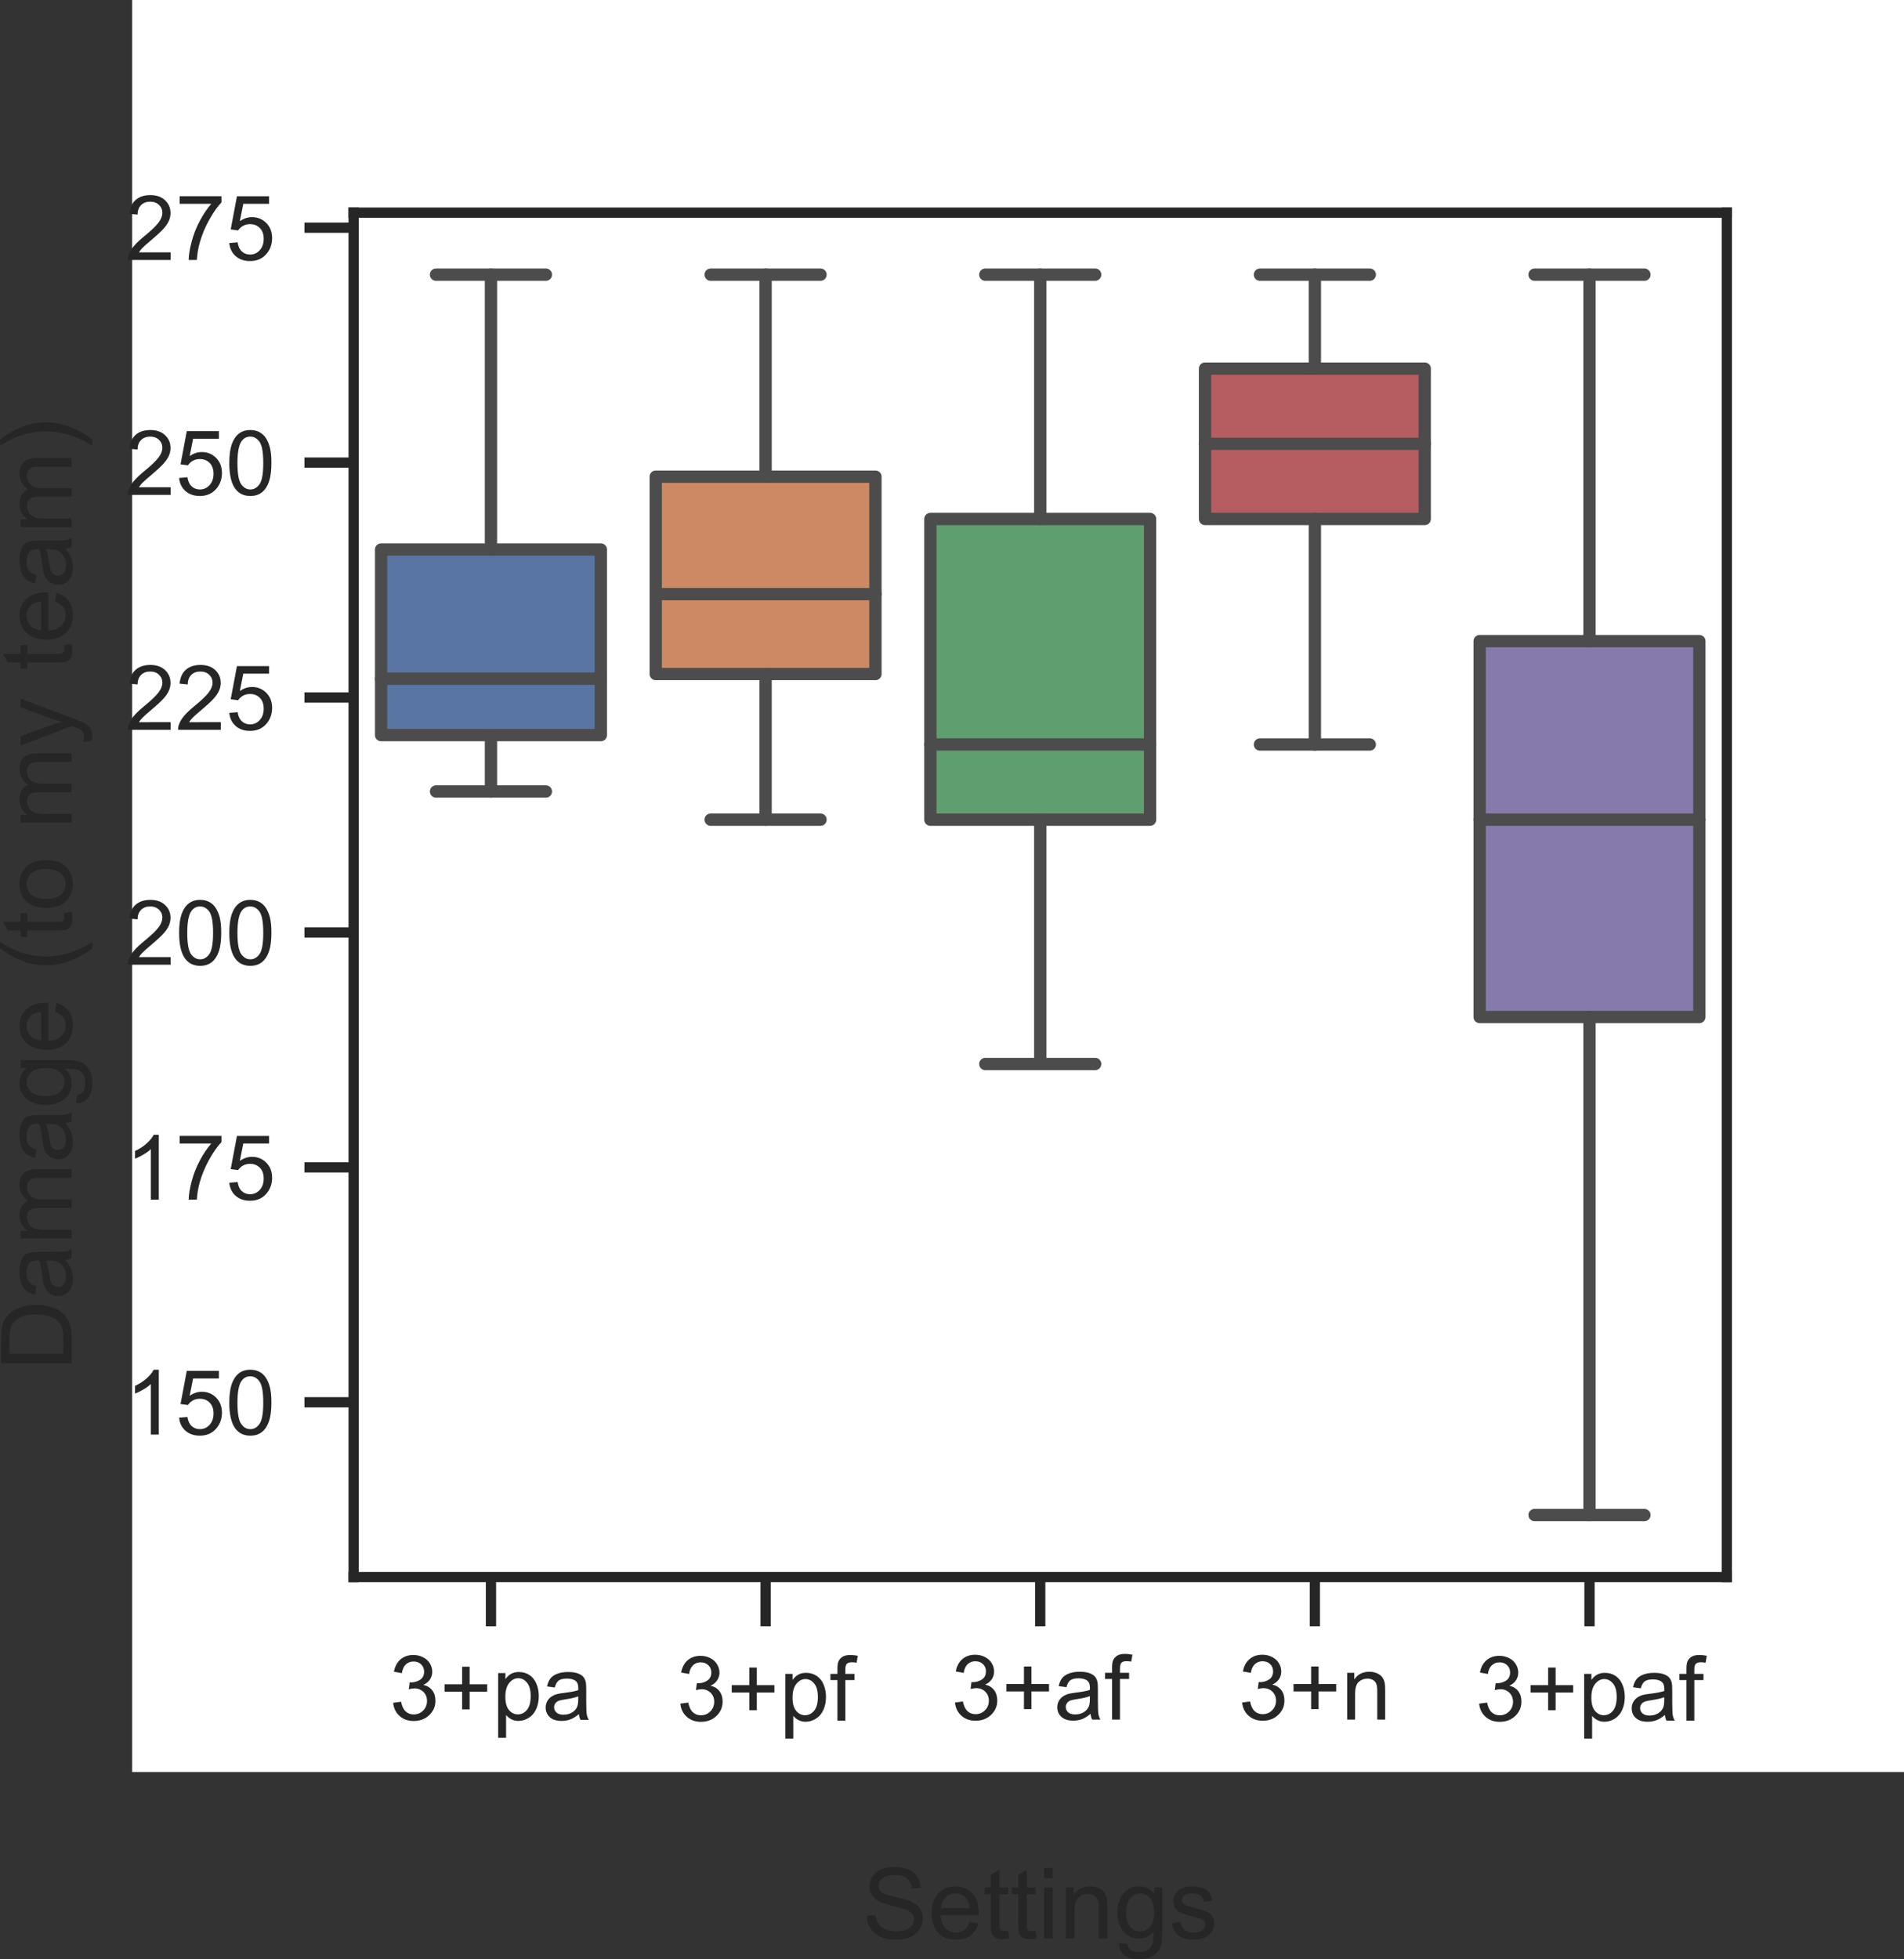 <?xml version="1.0" encoding="UTF-8" standalone="no"?>
<svg
   xmlns:dc="http://purl.org/dc/elements/1.1/"
   xmlns:cc="http://creativecommons.org/ns#"
   xmlns:rdf="http://www.w3.org/1999/02/22-rdf-syntax-ns#"
   xmlns:svg="http://www.w3.org/2000/svg"
   xmlns="http://www.w3.org/2000/svg"
   xmlns:xlink="http://www.w3.org/1999/xlink"
   xmlns:sodipodi="http://sodipodi.sourceforge.net/DTD/sodipodi-0.dtd"
   xmlns:inkscape="http://www.inkscape.org/namespaces/inkscape"
   height="238.83pt"
   version="1.1"
   viewBox="0 0 232.112 238.83"
   width="232.112pt"
   id="svg1252"
   sodipodi:docname="3damage.svg"
   inkscape:version="1.0.1 (c497b03c, 2020-09-10)">
  <rect x="0" y="0" width="232.112" height="238.83" fill="#333333" stroke="none"/>
  <sodipodi:namedview
     pagecolor="#ffffff"
     bordercolor="#666666"
     borderopacity="1"
     objecttolerance="10"
     gridtolerance="10"
     guidetolerance="10"
     inkscape:pageopacity="0"
     inkscape:pageshadow="2"
     inkscape:window-width="1440"
     inkscape:window-height="855"
     id="namedview1254"
     showgrid="false"
     inkscape:zoom="2.3229167"
     inkscape:cx="165.48313"
     inkscape:cy="109.56054"
     inkscape:window-x="0"
     inkscape:window-y="23"
     inkscape:window-maximized="0"
     inkscape:current-layer="svg1252" />
  <defs
     id="defs837">
    <style
       type="text/css"
       id="style835">*{stroke-linecap:butt;stroke-linejoin:round;}</style>
  </defs>
  <g
     id="figure_1"
     transform="translate(16.112)">
    <g
       id="patch_1">
      <path
         d="M 0,216 H 216 V 0 H 0 Z"
         style="fill:#ffffff"
         id="path839" />
    </g>
    <g
       id="axes_1">
      <g
         id="patch_2">
        <path
           d="M 27,192.24 H 194.4 V 25.92 H 27 Z"
           style="fill:#ffffff"
           id="path842" />
      </g>
      <g
         id="matplotlib.axis_1">
        <g
           id="xtick_1">
          <g
             id="line2d_1">
            <defs
               id="defs846">
              <path
                 d="M 0,0 V 6"
                 id="m7ad7e843bf"
                 style="stroke:#262626;stroke-width:1.25" />
            </defs>
            <g
               id="g850">
              <use
                 style="fill:#262626;stroke:#262626;stroke-width:1.25"
                 x="43.74"
                 xlink:href="#m7ad7e843bf"
                 y="192.24"
                 id="use848"
                 width="100%"
                 height="100%" />
            </g>
          </g>
          <g
             id="text_1">
            <!-- 3+pa -->
            <g
               style="fill:#262626"
               transform="matrix(0.11,0,0,-0.11,31.352,209.646)"
               id="g867">
              <defs
                 id="defs857">
                <path
                   d="m 4.203,18.891 8.781,1.172 Q 14.5,12.594 18.141,9.297 21.781,6 27,6 33.203,6 37.469,10.297 41.75,14.594 41.75,20.953 q 0,6.047 -3.953,9.969 -3.953,3.938 -10.062,3.938 -2.484,0 -6.203,-0.969 l 0.984,7.719 Q 23.391,41.5 23.922,41.5 q 5.625,0 10.109,2.922 4.5,2.938 4.5,9.047 0,4.828 -3.281,8 -3.266,3.188 -8.438,3.188 -5.125,0 -8.547,-3.234 -3.422,-3.219 -4.391,-9.656 l -8.797,1.562 q 1.609,8.828 7.312,13.688 5.719,4.859 14.219,4.859 5.859,0 10.781,-2.516 4.938,-2.516 7.547,-6.859 2.625,-4.344 2.625,-9.234 0,-4.625 -2.5,-8.438 -2.484,-3.812 -7.359,-6.062 6.344,-1.453 9.859,-6.078 3.516,-4.609 3.516,-11.547 0,-9.375 -6.844,-15.891 -6.828,-6.516 -17.281,-6.516 -9.422,0 -15.656,5.609 -6.219,5.625 -7.094,14.547 z"
                   id="ArialMT-51" />
                <path
                   d="m 25.047,11.578 v 19.625 H 5.562 V 39.406 H 25.047 V 58.891 H 33.344 V 39.406 H 52.828 V 31.203 H 33.344 v -19.625 z"
                   id="ArialMT-43" />
                <path
                   d="m 6.594,-19.875 v 71.734 h 8 V 45.125 Q 17.438,49.078 21,51.047 q 3.562,1.984 8.641,1.984 6.641,0 11.719,-3.422 5.078,-3.422 7.656,-9.656 2.594,-6.219 2.594,-13.641 0,-7.953 -2.859,-14.328 Q 45.906,5.609 40.453,2.219 35.016,-1.172 29,-1.172 q -4.391,0 -7.891,1.859 Q 17.625,2.547 15.375,5.375 v -25.25 z m 7.953,45.516 q 0,-10.016 4.047,-14.797 4.062,-4.781 9.828,-4.781 5.859,0 10.031,4.953 Q 42.625,15.969 42.625,26.375 q 0,9.906 -4.078,14.828 -4.078,4.938 -9.734,4.938 -5.625,0 -9.953,-5.25 -4.312,-5.25 -4.312,-15.25 z"
                   id="ArialMT-112" />
                <path
                   d="M 40.438,6.391 Q 35.547,2.25 31.031,0.531 q -4.516,-1.703 -9.688,-1.703 -8.547,0 -13.141,4.172 -4.594,4.172 -4.594,10.672 0,3.812 1.734,6.953 1.734,3.156 4.547,5.062 2.812,1.906 6.328,2.875 2.578,0.688 7.812,1.328 10.641,1.266 15.672,3.016 0.047,1.812 0.047,2.297 0,5.375 -2.5,7.578 -3.359,2.969 -10,2.969 -6.203,0 -9.156,-2.172 -2.953,-2.172 -4.375,-7.688 L 5.125,37.062 q 1.172,5.516 3.859,8.906 2.688,3.391 7.766,5.219 5.078,1.844 11.766,1.844 6.641,0 10.781,-1.562 4.156,-1.562 6.109,-3.938 1.953,-2.359 2.734,-5.984 0.438,-2.234 0.438,-8.094 v -11.719 q 0,-12.266 0.562,-15.516 Q 49.703,2.984 51.375,0 h -9.188 q -1.359,2.734 -1.75,6.391 z M 39.703,26.031 Q 34.906,24.078 25.344,22.703 19.922,21.922 17.672,20.938 15.438,19.969 14.203,18.094 q -1.219,-1.875 -1.219,-4.172 0,-3.516 2.656,-5.859 2.672,-2.344 7.797,-2.344 5.078,0 9.031,2.219 3.953,2.219 5.812,6.078 1.422,2.984 1.422,8.781 z"
                   id="ArialMT-97" />
              </defs>
              <use
                 xlink:href="#ArialMT-51"
                 id="use859"
                 x="0"
                 y="0"
                 width="100%"
                 height="100%" />
              <use
                 x="55.615"
                 xlink:href="#ArialMT-43"
                 id="use861"
                 y="0"
                 width="100%"
                 height="100%" />
              <use
                 x="114.014"
                 xlink:href="#ArialMT-112"
                 id="use863"
                 y="0"
                 width="100%"
                 height="100%" />
              <use
                 x="169.629"
                 xlink:href="#ArialMT-97"
                 id="use865"
                 y="0"
                 width="100%"
                 height="100%" />
            </g>
            <!--  -->
            <g
               style="fill:#262626"
               transform="matrix(0.11,0,0,-0.11,43.74,221.281)"
               id="g869" />
          </g>
        </g>
        <g
           id="xtick_2">
          <g
             id="line2d_2">
            <g
               id="g875">
              <use
                 style="fill:#262626;stroke:#262626;stroke-width:1.25"
                 x="77.22"
                 xlink:href="#m7ad7e843bf"
                 y="192.24"
                 id="use873"
                 width="100%"
                 height="100%" />
            </g>
          </g>
          <g
             id="text_2">
            <!-- 3+pf -->
            <g
               style="fill:#262626"
               transform="matrix(0.11,0,0,-0.11,66.363,209.748)"
               id="g889">
              <defs
                 id="defs879">
                <path
                   d="M 8.688,0 V 45.016 H 0.922 v 6.844 H 8.688 V 57.375 q 0,5.219 0.938,7.766 1.266,3.422 4.453,5.531 3.203,2.125 8.969,2.125 3.719,0 8.203,-0.875 l -1.312,-7.656 Q 27.203,64.75 24.75,64.75 q -4,0 -5.656,-1.719 -1.656,-1.703 -1.656,-6.391 v -4.781 h 10.109 v -6.844 H 17.438 V 0 Z"
                   id="ArialMT-102" />
              </defs>
              <use
                 xlink:href="#ArialMT-51"
                 id="use881"
                 x="0"
                 y="0"
                 width="100%"
                 height="100%" />
              <use
                 x="55.615"
                 xlink:href="#ArialMT-43"
                 id="use883"
                 y="0"
                 width="100%"
                 height="100%" />
              <use
                 x="114.014"
                 xlink:href="#ArialMT-112"
                 id="use885"
                 y="0"
                 width="100%"
                 height="100%" />
              <use
                 x="169.629"
                 xlink:href="#ArialMT-102"
                 id="use887"
                 y="0"
                 width="100%"
                 height="100%" />
            </g>
            <!--  -->
            <g
               style="fill:#262626"
               transform="matrix(0.11,0,0,-0.11,77.22,221.382)"
               id="g891" />
          </g>
        </g>
        <g
           id="xtick_3">
          <g
             id="line2d_3">
            <g
               id="g897">
              <use
                 style="fill:#262626;stroke:#262626;stroke-width:1.25"
                 x="110.7"
                 xlink:href="#m7ad7e843bf"
                 y="192.24"
                 id="use895"
                 width="100%"
                 height="100%" />
            </g>
          </g>
          <g
             id="text_3">
            <!-- 3+af -->
            <g
               style="fill:#262626"
               transform="matrix(0.11,0,0,-0.11,99.843,209.614)"
               id="g908">
              <use
                 xlink:href="#ArialMT-51"
                 id="use900"
                 x="0"
                 y="0"
                 width="100%"
                 height="100%" />
              <use
                 x="55.615"
                 xlink:href="#ArialMT-43"
                 id="use902"
                 y="0"
                 width="100%"
                 height="100%" />
              <use
                 x="114.014"
                 xlink:href="#ArialMT-97"
                 id="use904"
                 y="0"
                 width="100%"
                 height="100%" />
              <use
                 x="169.629"
                 xlink:href="#ArialMT-102"
                 id="use906"
                 y="0"
                 width="100%"
                 height="100%" />
            </g>
            <!--  -->
            <g
               style="fill:#262626"
               transform="matrix(0.11,0,0,-0.11,110.7,221.248)"
               id="g910" />
          </g>
        </g>
        <g
           id="xtick_4">
          <g
             id="line2d_4">
            <g
               id="g916">
              <use
                 style="fill:#262626;stroke:#262626;stroke-width:1.25"
                 x="144.18"
                 xlink:href="#m7ad7e843bf"
                 y="192.24"
                 id="use914"
                 width="100%"
                 height="100%" />
            </g>
          </g>
          <g
             id="text_4">
            <!-- 3+n -->
            <g
               style="fill:#262626"
               transform="matrix(0.11,0,0,-0.11,134.851,209.614)"
               id="g928">
              <defs
                 id="defs920">
                <path
                   d="M 6.594,0 V 51.859 H 14.5 v -7.375 q 5.719,8.547 16.5,8.547 4.688,0 8.625,-1.688 3.938,-1.688 5.891,-4.422 Q 47.469,44.188 48.25,40.438 48.734,37.984 48.734,31.891 V 0 H 39.938 v 31.547 q 0,5.375 -1.031,8.031 -1.016,2.656 -3.625,4.234 -2.609,1.594 -6.125,1.594 -5.625,0 -9.703,-3.562 Q 15.375,38.281 15.375,28.328 V 0 Z"
                   id="ArialMT-110" />
              </defs>
              <use
                 xlink:href="#ArialMT-51"
                 id="use922"
                 x="0"
                 y="0"
                 width="100%"
                 height="100%" />
              <use
                 x="55.615"
                 xlink:href="#ArialMT-43"
                 id="use924"
                 y="0"
                 width="100%"
                 height="100%" />
              <use
                 x="114.014"
                 xlink:href="#ArialMT-110"
                 id="use926"
                 y="0"
                 width="100%"
                 height="100%" />
            </g>
            <!--  -->
            <g
               style="fill:#262626"
               transform="matrix(0.11,0,0,-0.11,144.18,221.248)"
               id="g930" />
          </g>
        </g>
        <g
           id="xtick_5">
          <g
             id="line2d_5">
            <g
               id="g936">
              <use
                 style="fill:#262626;stroke:#262626;stroke-width:1.25"
                 x="177.66"
                 xlink:href="#m7ad7e843bf"
                 y="192.24"
                 id="use934"
                 width="100%"
                 height="100%" />
            </g>
          </g>
          <g
             id="text_5">
            <!-- 3+paf -->
            <g
               style="fill:#262626"
               transform="matrix(0.11,0,0,-0.11,163.744,209.748)"
               id="g949">
              <use
                 xlink:href="#ArialMT-51"
                 id="use939"
                 x="0"
                 y="0"
                 width="100%"
                 height="100%" />
              <use
                 x="55.615"
                 xlink:href="#ArialMT-43"
                 id="use941"
                 y="0"
                 width="100%"
                 height="100%" />
              <use
                 x="114.014"
                 xlink:href="#ArialMT-112"
                 id="use943"
                 y="0"
                 width="100%"
                 height="100%" />
              <use
                 x="169.629"
                 xlink:href="#ArialMT-97"
                 id="use945"
                 y="0"
                 width="100%"
                 height="100%" />
              <use
                 x="225.244"
                 xlink:href="#ArialMT-102"
                 id="use947"
                 y="0"
                 width="100%"
                 height="100%" />
            </g>
            <!--  -->
            <g
               style="fill:#262626"
               transform="matrix(0.11,0,0,-0.11,177.66,221.382)"
               id="g951" />
          </g>
        </g>
        <g
           id="text_6">
          <!-- Settings -->
          <g
             style="fill:#262626"
             transform="matrix(0.12,0,0,-0.12,89.021,236.304)"
             id="g979">
            <defs
               id="defs961">
              <path
                 d="m 4.5,23 8.922,0.781 q 0.641,-5.375 2.953,-8.812 2.328,-3.438 7.203,-5.562 4.891,-2.125 11,-2.125 5.406,0 9.562,1.609 4.156,1.609 6.172,4.406 2.031,2.812 2.031,6.141 0,3.359 -1.953,5.875 -1.953,2.516 -6.438,4.234 -2.891,1.125 -12.75,3.484 -9.859,2.375 -13.812,4.469 -5.141,2.688 -7.656,6.656 -2.5,3.984 -2.5,8.922 0,5.422 3.062,10.125 3.078,4.719 8.984,7.156 5.922,2.438 13.141,2.438 7.953,0 14.031,-2.562 6.094,-2.562 9.359,-7.547 3.266,-4.969 3.516,-11.266 L 50.25,50.734 q -0.734,6.781 -4.969,10.25 -4.219,3.469 -12.469,3.469 -8.594,0 -12.531,-3.156 -3.922,-3.141 -3.922,-7.578 0,-3.859 2.781,-6.359 2.734,-2.484 14.281,-5.094 11.547,-2.609 15.844,-4.562 6.25,-2.891 9.219,-7.312 2.984,-4.406 2.984,-10.172 0,-5.719 -3.266,-10.781 -3.266,-5.047 -9.406,-7.859 -6.125,-2.797 -13.781,-2.797 -9.719,0 -16.297,2.828 Q 12.156,4.438 8.422,10.125 4.688,15.828 4.5,23 Z"
                 id="ArialMT-83" />
              <path
                 d="m 42.094,16.703 9.078,-1.125 Q 49.031,7.625 43.219,3.219 37.406,-1.172 28.375,-1.172 q -11.375,0 -18.047,7 -6.672,7.016 -6.672,19.656 0,13.094 6.734,20.312 6.75,7.234 17.484,7.234 10.406,0 17,-7.078 6.594,-7.078 6.594,-19.922 0,-0.781 -0.047,-2.344 H 12.75 q 0.484,-8.547 4.828,-13.094 4.344,-4.531 10.844,-4.531 4.828,0 8.25,2.531 3.422,2.547 5.422,8.109 z M 13.234,30.906 H 42.188 q -0.578,6.547 -3.312,9.812 -4.203,5.078 -10.891,5.078 -6.062,0 -10.188,-4.047 -4.125,-4.047 -4.562,-10.844 z"
                 id="ArialMT-101" />
              <path
                 d="M 25.781,7.859 27.047,0.094 Q 23.344,-0.688 20.406,-0.688 15.625,-0.688 12.984,0.828 10.359,2.344 9.281,4.812 8.203,7.281 8.203,15.188 v 29.828 h -6.438 v 6.844 h 6.438 v 12.844 L 16.938,69.969 V 51.859 h 8.844 v -6.844 H 16.938 v -30.312 q 0,-3.766 0.469,-4.844 0.469,-1.062 1.516,-1.703 1.047,-0.641 3,-0.641 1.469,0 3.859,0.344 z"
                 id="ArialMT-116" />
              <path
                 d="M 6.641,61.469 V 71.578 H 15.438 V 61.469 Z M 6.641,0 V 51.859 H 15.438 V 0 Z"
                 id="ArialMT-105" />
              <path
                 d="M 4.984,-4.297 13.531,-5.562 q 0.531,-3.953 2.969,-5.766 3.281,-2.438 8.938,-2.438 6.109,0 9.422,2.438 3.328,2.438 4.5,6.828 0.688,2.688 0.625,11.281 Q 34.234,0 25.641,0 14.938,0 9.078,7.719 q -5.859,7.719 -5.859,18.5 0,7.422 2.688,13.688 2.688,6.281 7.781,9.703 5.109,3.422 12,3.422 9.172,0 15.141,-7.422 v 6.25 h 8.094 V 7.031 q 0,-12.109 -2.469,-17.156 -2.453,-5.062 -7.812,-7.984 -5.344,-2.938 -13.156,-2.938 -9.266,0 -14.984,4.172 -5.719,4.172 -5.516,12.578 z M 12.25,26.859 q 0,-10.203 4.047,-14.891 4.062,-4.688 10.172,-4.688 6.047,0 10.141,4.656 4.109,4.672 4.109,14.625 0,9.516 -4.219,14.344 Q 32.281,45.75 26.312,45.75 q -5.859,0 -9.969,-4.766 -4.094,-4.75 -4.094,-14.125 z"
                 id="ArialMT-103" />
              <path
                 d="m 3.078,15.484 8.688,1.359 Q 12.5,11.625 15.844,8.844 19.188,6.062 25.203,6.062 q 6.047,0 8.969,2.453 2.938,2.469 2.938,5.797 0,2.969 -2.594,4.688 Q 32.719,20.172 25.531,21.969 15.875,24.422 12.141,26.203 8.406,27.984 6.469,31.125 q -1.922,3.156 -1.922,6.969 0,3.453 1.578,6.406 1.594,2.969 4.328,4.922 2.047,1.5 5.578,2.547 3.547,1.062 7.609,1.062 6.094,0 10.703,-1.766 4.625,-1.75 6.812,-4.766 2.203,-3 3.031,-8.016 L 35.594,37.312 q -0.578,4 -3.391,6.234 -2.812,2.25 -7.938,2.25 -6.047,0 -8.641,-2 -2.594,-2 -2.594,-4.688 0,-1.703 1.078,-3.078 1.078,-1.406 3.375,-2.344 1.312,-0.484 7.766,-2.234 9.328,-2.5 13,-4.094 3.688,-1.578 5.781,-4.609 2.109,-3.016 2.109,-7.516 0,-4.391 -2.562,-8.281 -2.562,-3.875 -7.406,-6 -4.828,-2.125 -10.922,-2.125 -10.109,0 -15.406,4.203 -5.297,4.203 -6.766,12.453 z"
                 id="ArialMT-115" />
            </defs>
            <use
               xlink:href="#ArialMT-83"
               id="use963"
               x="0"
               y="0"
               width="100%"
               height="100%" />
            <use
               x="66.699"
               xlink:href="#ArialMT-101"
               id="use965"
               y="0"
               width="100%"
               height="100%" />
            <use
               x="122.314"
               xlink:href="#ArialMT-116"
               id="use967"
               y="0"
               width="100%"
               height="100%" />
            <use
               x="150.098"
               xlink:href="#ArialMT-116"
               id="use969"
               y="0"
               width="100%"
               height="100%" />
            <use
               x="177.881"
               xlink:href="#ArialMT-105"
               id="use971"
               y="0"
               width="100%"
               height="100%" />
            <use
               x="200.098"
               xlink:href="#ArialMT-110"
               id="use973"
               y="0"
               width="100%"
               height="100%" />
            <use
               x="255.713"
               xlink:href="#ArialMT-103"
               id="use975"
               y="0"
               width="100%"
               height="100%" />
            <use
               x="311.328"
               xlink:href="#ArialMT-115"
               id="use977"
               y="0"
               width="100%"
               height="100%" />
          </g>
        </g>
      </g>
      <g
         id="matplotlib.axis_2">
        <g
           id="ytick_1">
          <g
             id="line2d_6">
            <defs
               id="defs984">
              <path
                 d="M 0,0 H -6"
                 id="m86f4d929e4"
                 style="stroke:#262626;stroke-width:1.25" />
            </defs>
            <g
               id="g988">
              <use
                 style="fill:#262626;stroke:#262626;stroke-width:1.25"
                 x="27"
                 xlink:href="#m86f4d929e4"
                 y="170.935"
                 id="use986"
                 width="100%"
                 height="100%" />
            </g>
          </g>
          <g
             id="text_7">
            <!-- 150 -->
            <g
               style="fill:#262626"
               transform="matrix(0.11,0,0,-0.11,-0.851,174.871)"
               id="g1002">
              <defs
                 id="defs994">
                <path
                   d="m 37.25,0 h -8.781 v 56 q -3.172,-3.016 -8.328,-6.047 -5.156,-3.031 -9.25,-4.547 v 8.5 q 7.375,3.469 12.891,8.391 5.516,4.938 7.812,9.578 H 37.25 Z"
                   id="ArialMT-49" />
                <path
                   d="M 4.156,18.75 13.375,19.531 Q 14.406,12.797 18.141,9.391 21.875,6 27.156,6 33.5,6 37.891,10.781 42.281,15.578 42.281,23.484 42.281,31 38.062,35.344 33.844,39.703 27,39.703 q -4.25,0 -7.672,-1.938 -3.406,-1.922 -5.359,-5 l -8.25,1.078 6.922,36.766 H 48.25 v -8.406 H 19.672 L 15.828,42.969 q 6.438,4.5 13.516,4.5 9.375,0 15.812,-6.5 6.453,-6.5 6.453,-16.703 0,-9.719 -5.656,-16.797 -6.891,-8.688 -18.797,-8.688 -9.766,0 -15.953,5.469 Q 5.031,9.719 4.156,18.75 Z"
                   id="ArialMT-53" />
                <path
                   d="m 4.156,35.297 q 0,12.703 2.609,20.438 2.609,7.75 7.75,11.938 5.156,4.203 12.969,4.203 5.766,0 10.109,-2.328 4.344,-2.312 7.172,-6.688 Q 47.609,58.5 49.219,52.219 q 1.609,-6.266 1.609,-16.922 0,-12.594 -2.594,-20.328 Q 45.656,7.234 40.5,3 35.359,-1.219 27.484,-1.219 q -10.344,0 -16.25,7.422 -7.078,8.938 -7.078,29.094 z m 9.031,0 q 0,-17.625 4.125,-23.469 Q 21.438,6 27.484,6 q 6.062,0 10.188,5.859 4.125,5.859 4.125,23.438 0,17.688 -4.125,23.484 -4.125,5.812 -10.281,5.812 -6.047,0 -9.672,-5.125 Q 13.188,52.938 13.188,35.297 Z"
                   id="ArialMT-48" />
              </defs>
              <use
                 xlink:href="#ArialMT-49"
                 id="use996"
                 x="0"
                 y="0"
                 width="100%"
                 height="100%" />
              <use
                 x="55.615"
                 xlink:href="#ArialMT-53"
                 id="use998"
                 y="0"
                 width="100%"
                 height="100%" />
              <use
                 x="111.23"
                 xlink:href="#ArialMT-48"
                 id="use1000"
                 y="0"
                 width="100%"
                 height="100%" />
            </g>
          </g>
        </g>
        <g
           id="ytick_2">
          <g
             id="line2d_7">
            <g
               id="g1008">
              <use
                 style="fill:#262626;stroke:#262626;stroke-width:1.25"
                 x="27"
                 xlink:href="#m86f4d929e4"
                 y="142.298"
                 id="use1006"
                 width="100%"
                 height="100%" />
            </g>
          </g>
          <g
             id="text_8">
            <!-- 175 -->
            <g
               style="fill:#262626"
               transform="matrix(0.11,0,0,-0.11,-0.851,146.235)"
               id="g1020">
              <defs
                 id="defs1012">
                <path
                   d="m 4.734,62.203 v 8.453 h 46.344 V 63.812 Q 44.234,56.547 37.516,44.484 30.812,32.422 27.156,19.672 24.516,10.688 23.781,0 H 14.75 q 0.141,8.453 3.312,20.406 3.172,11.969 9.109,23.078 5.938,11.109 12.625,18.719 z"
                   id="ArialMT-55" />
              </defs>
              <use
                 xlink:href="#ArialMT-49"
                 id="use1014"
                 x="0"
                 y="0"
                 width="100%"
                 height="100%" />
              <use
                 x="55.615"
                 xlink:href="#ArialMT-55"
                 id="use1016"
                 y="0"
                 width="100%"
                 height="100%" />
              <use
                 x="111.23"
                 xlink:href="#ArialMT-53"
                 id="use1018"
                 y="0"
                 width="100%"
                 height="100%" />
            </g>
          </g>
        </g>
        <g
           id="ytick_3">
          <g
             id="line2d_8">
            <g
               id="g1026">
              <use
                 style="fill:#262626;stroke:#262626;stroke-width:1.25"
                 x="27"
                 xlink:href="#m86f4d929e4"
                 y="113.662"
                 id="use1024"
                 width="100%"
                 height="100%" />
            </g>
          </g>
          <g
             id="text_9">
            <!-- 200 -->
            <g
               style="fill:#262626"
               transform="matrix(0.11,0,0,-0.11,-0.851,117.599)"
               id="g1038">
              <defs
                 id="defs1030">
                <path
                   d="M 50.344,8.453 V 0 H 3.031 Q 2.938,3.172 4.047,6.109 5.859,10.938 9.828,15.625 13.812,20.312 21.344,26.469 q 11.672,9.562 15.766,15.156 4.109,5.594 4.109,10.578 0,5.219 -3.75,8.797 -3.734,3.594 -9.734,3.594 -6.344,0 -10.156,-3.812 Q 13.766,56.984 13.719,50.25 L 4.688,51.172 q 0.922,10.109 6.969,15.406 6.062,5.297 16.281,5.297 10.297,0 16.297,-5.719 Q 50.25,60.453 50.25,52 50.25,47.703 48.484,43.547 46.734,39.406 42.656,34.812 38.578,30.219 29.109,22.219 21.188,15.578 18.938,13.203 q -2.234,-2.359 -3.703,-4.75 z"
                   id="ArialMT-50" />
              </defs>
              <use
                 xlink:href="#ArialMT-50"
                 id="use1032"
                 x="0"
                 y="0"
                 width="100%"
                 height="100%" />
              <use
                 x="55.615"
                 xlink:href="#ArialMT-48"
                 id="use1034"
                 y="0"
                 width="100%"
                 height="100%" />
              <use
                 x="111.23"
                 xlink:href="#ArialMT-48"
                 id="use1036"
                 y="0"
                 width="100%"
                 height="100%" />
            </g>
          </g>
        </g>
        <g
           id="ytick_4">
          <g
             id="line2d_9">
            <g
               id="g1044">
              <use
                 style="fill:#262626;stroke:#262626;stroke-width:1.25"
                 x="27"
                 xlink:href="#m86f4d929e4"
                 y="85.025"
                 id="use1042"
                 width="100%"
                 height="100%" />
            </g>
          </g>
          <g
             id="text_10">
            <!-- 225 -->
            <g
               style="fill:#262626"
               transform="matrix(0.11,0,0,-0.11,-0.851,88.962)"
               id="g1053">
              <use
                 xlink:href="#ArialMT-50"
                 id="use1047"
                 x="0"
                 y="0"
                 width="100%"
                 height="100%" />
              <use
                 x="55.615"
                 xlink:href="#ArialMT-50"
                 id="use1049"
                 y="0"
                 width="100%"
                 height="100%" />
              <use
                 x="111.23"
                 xlink:href="#ArialMT-53"
                 id="use1051"
                 y="0"
                 width="100%"
                 height="100%" />
            </g>
          </g>
        </g>
        <g
           id="ytick_5">
          <g
             id="line2d_10">
            <g
               id="g1059">
              <use
                 style="fill:#262626;stroke:#262626;stroke-width:1.25"
                 x="27"
                 xlink:href="#m86f4d929e4"
                 y="56.389"
                 id="use1057"
                 width="100%"
                 height="100%" />
            </g>
          </g>
          <g
             id="text_11">
            <!-- 250 -->
            <g
               style="fill:#262626"
               transform="matrix(0.11,0,0,-0.11,-0.851,60.326)"
               id="g1068">
              <use
                 xlink:href="#ArialMT-50"
                 id="use1062"
                 x="0"
                 y="0"
                 width="100%"
                 height="100%" />
              <use
                 x="55.615"
                 xlink:href="#ArialMT-53"
                 id="use1064"
                 y="0"
                 width="100%"
                 height="100%" />
              <use
                 x="111.23"
                 xlink:href="#ArialMT-48"
                 id="use1066"
                 y="0"
                 width="100%"
                 height="100%" />
            </g>
          </g>
        </g>
        <g
           id="ytick_6">
          <g
             id="line2d_11">
            <g
               id="g1074">
              <use
                 style="fill:#262626;stroke:#262626;stroke-width:1.25"
                 x="27"
                 xlink:href="#m86f4d929e4"
                 y="27.753"
                 id="use1072"
                 width="100%"
                 height="100%" />
            </g>
          </g>
          <g
             id="text_12">
            <!-- 275 -->
            <g
               style="fill:#262626"
               transform="matrix(0.11,0,0,-0.11,-0.851,31.69)"
               id="g1083">
              <use
                 xlink:href="#ArialMT-50"
                 id="use1077"
                 x="0"
                 y="0"
                 width="100%"
                 height="100%" />
              <use
                 x="55.615"
                 xlink:href="#ArialMT-55"
                 id="use1079"
                 y="0"
                 width="100%"
                 height="100%" />
              <use
                 x="111.23"
                 xlink:href="#ArialMT-53"
                 id="use1081"
                 y="0"
                 width="100%"
                 height="100%" />
            </g>
          </g>
        </g>
        <g
           id="text_13">
          <!-- Damage (to my team) -->
          <g
             style="fill:#262626"
             transform="matrix(0,-0.12,-0.12,0,-7.377,167.093)"
             id="g1134">
            <defs
               id="defs1094">
              <path
                 d="M 7.719,0 V 71.578 H 32.375 q 8.344,0 12.75,-1.016 6.141,-1.422 10.484,-5.125 5.672,-4.797 8.469,-12.25 2.812,-7.438 2.812,-17 0,-8.156 -1.906,-14.453 -1.891,-6.297 -4.875,-10.438 -2.984,-4.125 -6.531,-6.5 Q 50.047,2.438 45.047,1.219 40.047,0 33.547,0 Z m 9.469,8.453 h 15.281 q 7.078,0 11.109,1.312 4.031,1.312 6.422,3.719 3.375,3.359 5.25,9.047 1.875,5.688 1.875,13.797 0,11.234 -3.688,17.266 -3.688,6.031 -8.953,8.078 -3.812,1.469 -12.25,1.469 H 17.188 Z"
                 id="ArialMT-68" />
              <path
                 d="m 6.594,0 v 51.859 h 7.859 v -7.281 q 2.438,3.812 6.484,6.125 4.062,2.328 9.234,2.328 5.766,0 9.453,-2.391 3.688,-2.391 5.203,-6.688 6.156,9.078 16.016,9.078 7.719,0 11.859,-4.281 4.156,-4.266 4.156,-13.156 V 0 h -8.75 v 32.672 q 0,5.266 -0.859,7.578 -0.844,2.328 -3.094,3.734 -2.234,1.422 -5.266,1.422 -5.469,0 -9.094,-3.641 Q 46.188,38.141 46.188,30.125 V 0 h -8.781 v 33.688 q 0,5.859 -2.156,8.781 -2.141,2.938 -7.031,2.938 -3.703,0 -6.859,-1.953 Q 18.219,41.5 16.797,37.734 15.375,33.984 15.375,26.906 V 0 Z"
                 id="ArialMT-109" />
              <path
                 id="ArialMT-32"
                 d="" />
              <path
                 d="m 23.391,-21.047 q -7.281,9.188 -12.312,21.484 Q 6.062,12.75 6.062,25.922 q 0,11.625 3.75,22.266 4.391,12.359 13.578,24.609 H 29.688 q -5.906,-10.156 -7.812,-14.5 -2.984,-6.734 -4.688,-14.062 -2.094,-9.125 -2.094,-18.359 0,-23.484 14.594,-46.922 z"
                 id="ArialMT-40" />
              <path
                 d="m 3.328,25.922 q 0,14.406 8,21.344 6.688,5.766 16.312,5.766 10.688,0 17.469,-7.016 6.797,-7 6.797,-19.359 0,-10 -3,-15.75 -3,-5.734 -8.75,-8.906 Q 34.422,-1.172 27.641,-1.172 16.75,-1.172 10.031,5.812 3.328,12.797 3.328,25.922 Z m 9.031,0 q 0,-9.953 4.344,-14.906 4.344,-4.953 10.938,-4.953 6.547,0 10.891,4.969 4.344,4.984 4.344,15.188 0,9.625 -4.375,14.578 Q 34.125,45.75 27.641,45.75 q -6.594,0 -10.938,-4.938 -4.344,-4.922 -4.344,-14.891 z"
                 id="ArialMT-111" />
              <path
                 d="m 6.203,-19.969 -0.984,8.25 Q 8.109,-12.5 10.25,-12.5 q 2.938,0 4.688,0.984 1.766,0.969 2.891,2.719 0.828,1.328 2.688,6.547 0.234,0.734 0.781,2.156 l -19.688,51.953 h 9.469 L 21.875,21.828 Q 23.969,16.109 25.641,9.812 27.156,15.875 29.25,21.625 L 40.328,51.859 H 49.125 L 29.391,-0.875 Q 26.219,-9.422 24.469,-12.641 22.125,-17 19.094,-19.016 q -3.031,-2.031 -7.234,-2.031 -2.531,0 -5.656,1.078 z"
                 id="ArialMT-121" />
              <path
                 d="M 12.359,-21.047 H 6.062 q 14.594,23.438 14.594,46.922 0,9.188 -2.094,18.219 -1.672,7.328 -4.641,14.062 -1.906,4.391 -7.859,14.641 h 6.297 Q 21.531,60.547 25.922,48.188 29.688,37.547 29.688,25.922 29.688,12.75 24.625,0.438 19.578,-11.859 12.359,-21.047 Z"
                 id="ArialMT-41" />
            </defs>
            <use
               xlink:href="#ArialMT-68"
               id="use1096"
               x="0"
               y="0"
               width="100%"
               height="100%" />
            <use
               x="72.217"
               xlink:href="#ArialMT-97"
               id="use1098"
               y="0"
               width="100%"
               height="100%" />
            <use
               x="127.832"
               xlink:href="#ArialMT-109"
               id="use1100"
               y="0"
               width="100%"
               height="100%" />
            <use
               x="211.133"
               xlink:href="#ArialMT-97"
               id="use1102"
               y="0"
               width="100%"
               height="100%" />
            <use
               x="266.748"
               xlink:href="#ArialMT-103"
               id="use1104"
               y="0"
               width="100%"
               height="100%" />
            <use
               x="322.363"
               xlink:href="#ArialMT-101"
               id="use1106"
               y="0"
               width="100%"
               height="100%" />
            <use
               x="377.979"
               xlink:href="#ArialMT-32"
               id="use1108"
               y="0"
               width="100%"
               height="100%" />
            <use
               x="405.762"
               xlink:href="#ArialMT-40"
               id="use1110"
               y="0"
               width="100%"
               height="100%" />
            <use
               x="439.062"
               xlink:href="#ArialMT-116"
               id="use1112"
               y="0"
               width="100%"
               height="100%" />
            <use
               x="466.846"
               xlink:href="#ArialMT-111"
               id="use1114"
               y="0"
               width="100%"
               height="100%" />
            <use
               x="522.461"
               xlink:href="#ArialMT-32"
               id="use1116"
               y="0"
               width="100%"
               height="100%" />
            <use
               x="550.244"
               xlink:href="#ArialMT-109"
               id="use1118"
               y="0"
               width="100%"
               height="100%" />
            <use
               x="633.545"
               xlink:href="#ArialMT-121"
               id="use1120"
               y="0"
               width="100%"
               height="100%" />
            <use
               x="683.545"
               xlink:href="#ArialMT-32"
               id="use1122"
               y="0"
               width="100%"
               height="100%" />
            <use
               x="711.328"
               xlink:href="#ArialMT-116"
               id="use1124"
               y="0"
               width="100%"
               height="100%" />
            <use
               x="739.111"
               xlink:href="#ArialMT-101"
               id="use1126"
               y="0"
               width="100%"
               height="100%" />
            <use
               x="794.727"
               xlink:href="#ArialMT-97"
               id="use1128"
               y="0"
               width="100%"
               height="100%" />
            <use
               x="850.342"
               xlink:href="#ArialMT-109"
               id="use1130"
               y="0"
               width="100%"
               height="100%" />
            <use
               x="933.643"
               xlink:href="#ArialMT-41"
               id="use1132"
               y="0"
               width="100%"
               height="100%" />
          </g>
        </g>
      </g>
      <g
         id="patch_3">
        <path
           clip-path="url(#pdca774d250)"
           d="M 30.348,89.607 H 57.132 V 66.985 H 30.348 Z"
           style="fill:#5875a4;stroke:#4c4c4c;stroke-width:1.5;stroke-linejoin:miter"
           id="path1138" />
      </g>
      <g
         id="patch_4">
        <path
           clip-path="url(#pdca774d250)"
           d="M 63.828,82.162 H 90.612 V 58.107 H 63.828 Z"
           style="fill:#cc8963;stroke:#4c4c4c;stroke-width:1.5;stroke-linejoin:miter"
           id="path1141" />
      </g>
      <g
         id="patch_5">
        <path
           clip-path="url(#pdca774d250)"
           d="m 97.308,99.916 h 26.784 V 63.262 H 97.308 Z"
           style="fill:#5f9e6e;stroke:#4c4c4c;stroke-width:1.5;stroke-linejoin:miter"
           id="path1144" />
      </g>
      <g
         id="patch_6">
        <path
           clip-path="url(#pdca774d250)"
           d="m 130.788,63.262 h 26.784 V 44.935 h -26.784 z"
           style="fill:#b55d60;stroke:#4c4c4c;stroke-width:1.5;stroke-linejoin:miter"
           id="path1147" />
      </g>
      <g
         id="patch_7">
        <path
           clip-path="url(#pdca774d250)"
           d="m 164.268,123.971 h 26.784 V 78.153 h -26.784 z"
           style="fill:#857aab;stroke:#4c4c4c;stroke-width:1.5;stroke-linejoin:miter"
           id="path1150" />
      </g>
      <g
         id="line2d_12">
        <path
           clip-path="url(#pdca774d250)"
           d="M 43.74,89.607 V 96.48"
           style="fill:none;stroke:#4c4c4c;stroke-width:1.5;stroke-linecap:round"
           id="path1153" />
      </g>
      <g
         id="line2d_13">
        <path
           clip-path="url(#pdca774d250)"
           d="M 43.74,66.985 V 33.48"
           style="fill:none;stroke:#4c4c4c;stroke-width:1.5;stroke-linecap:round"
           id="path1156" />
      </g>
      <g
         id="line2d_14">
        <path
           clip-path="url(#pdca774d250)"
           d="M 37.044,96.48 H 50.436"
           style="fill:none;stroke:#4c4c4c;stroke-width:1.5;stroke-linecap:round"
           id="path1159" />
      </g>
      <g
         id="line2d_15">
        <path
           clip-path="url(#pdca774d250)"
           d="M 37.044,33.48 H 50.436"
           style="fill:none;stroke:#4c4c4c;stroke-width:1.5;stroke-linecap:round"
           id="path1162" />
      </g>
      <g
         id="line2d_16" />
      <g
         id="line2d_17">
        <path
           clip-path="url(#pdca774d250)"
           d="M 77.22,82.162 V 99.916"
           style="fill:none;stroke:#4c4c4c;stroke-width:1.5;stroke-linecap:round"
           id="path1166" />
      </g>
      <g
         id="line2d_18">
        <path
           clip-path="url(#pdca774d250)"
           d="M 77.22,58.107 V 33.48"
           style="fill:none;stroke:#4c4c4c;stroke-width:1.5;stroke-linecap:round"
           id="path1169" />
      </g>
      <g
         id="line2d_19">
        <path
           clip-path="url(#pdca774d250)"
           d="M 70.524,99.916 H 83.916"
           style="fill:none;stroke:#4c4c4c;stroke-width:1.5;stroke-linecap:round"
           id="path1172" />
      </g>
      <g
         id="line2d_20">
        <path
           clip-path="url(#pdca774d250)"
           d="M 70.524,33.48 H 83.916"
           style="fill:none;stroke:#4c4c4c;stroke-width:1.5;stroke-linecap:round"
           id="path1175" />
      </g>
      <g
         id="line2d_21" />
      <g
         id="line2d_22">
        <path
           clip-path="url(#pdca774d250)"
           d="M 110.7,99.916 V 129.698"
           style="fill:none;stroke:#4c4c4c;stroke-width:1.5;stroke-linecap:round"
           id="path1179" />
      </g>
      <g
         id="line2d_23">
        <path
           clip-path="url(#pdca774d250)"
           d="M 110.7,63.262 V 33.48"
           style="fill:none;stroke:#4c4c4c;stroke-width:1.5;stroke-linecap:round"
           id="path1182" />
      </g>
      <g
         id="line2d_24">
        <path
           clip-path="url(#pdca774d250)"
           d="m 104.004,129.698 h 13.392"
           style="fill:none;stroke:#4c4c4c;stroke-width:1.5;stroke-linecap:round"
           id="path1185" />
      </g>
      <g
         id="line2d_25">
        <path
           clip-path="url(#pdca774d250)"
           d="m 104.004,33.48 h 13.392"
           style="fill:none;stroke:#4c4c4c;stroke-width:1.5;stroke-linecap:round"
           id="path1188" />
      </g>
      <g
         id="line2d_26" />
      <g
         id="line2d_27">
        <path
           clip-path="url(#pdca774d250)"
           d="M 144.18,63.262 V 90.753"
           style="fill:none;stroke:#4c4c4c;stroke-width:1.5;stroke-linecap:round"
           id="path1192" />
      </g>
      <g
         id="line2d_28">
        <path
           clip-path="url(#pdca774d250)"
           d="M 144.18,44.935 V 33.48"
           style="fill:none;stroke:#4c4c4c;stroke-width:1.5;stroke-linecap:round"
           id="path1195" />
      </g>
      <g
         id="line2d_29">
        <path
           clip-path="url(#pdca774d250)"
           d="m 137.484,90.753 h 13.392"
           style="fill:none;stroke:#4c4c4c;stroke-width:1.5;stroke-linecap:round"
           id="path1198" />
      </g>
      <g
         id="line2d_30">
        <path
           clip-path="url(#pdca774d250)"
           d="m 137.484,33.48 h 13.392"
           style="fill:none;stroke:#4c4c4c;stroke-width:1.5;stroke-linecap:round"
           id="path1201" />
      </g>
      <g
         id="line2d_31" />
      <g
         id="line2d_32">
        <path
           clip-path="url(#pdca774d250)"
           d="M 177.66,123.971 V 184.68"
           style="fill:none;stroke:#4c4c4c;stroke-width:1.5;stroke-linecap:round"
           id="path1205" />
      </g>
      <g
         id="line2d_33">
        <path
           clip-path="url(#pdca774d250)"
           d="M 177.66,78.153 V 33.48"
           style="fill:none;stroke:#4c4c4c;stroke-width:1.5;stroke-linecap:round"
           id="path1208" />
      </g>
      <g
         id="line2d_34">
        <path
           clip-path="url(#pdca774d250)"
           d="m 170.964,184.68 h 13.392"
           style="fill:none;stroke:#4c4c4c;stroke-width:1.5;stroke-linecap:round"
           id="path1211" />
      </g>
      <g
         id="line2d_35">
        <path
           clip-path="url(#pdca774d250)"
           d="m 170.964,33.48 h 13.392"
           style="fill:none;stroke:#4c4c4c;stroke-width:1.5;stroke-linecap:round"
           id="path1214" />
      </g>
      <g
         id="line2d_36" />
      <g
         id="line2d_37">
        <path
           clip-path="url(#pdca774d250)"
           d="M 30.348,82.735 H 57.132"
           style="fill:none;stroke:#4c4c4c;stroke-width:1.5;stroke-linecap:round"
           id="path1218" />
      </g>
      <g
         id="line2d_38">
        <path
           clip-path="url(#pdca774d250)"
           d="M 63.828,72.425 H 90.612"
           style="fill:none;stroke:#4c4c4c;stroke-width:1.5;stroke-linecap:round"
           id="path1221" />
      </g>
      <g
         id="line2d_39">
        <path
           clip-path="url(#pdca774d250)"
           d="m 97.308,90.753 h 26.784"
           style="fill:none;stroke:#4c4c4c;stroke-width:1.5;stroke-linecap:round"
           id="path1224" />
      </g>
      <g
         id="line2d_40">
        <path
           clip-path="url(#pdca774d250)"
           d="m 130.788,54.098 h 26.784"
           style="fill:none;stroke:#4c4c4c;stroke-width:1.5;stroke-linecap:round"
           id="path1227" />
      </g>
      <g
         id="line2d_41">
        <path
           clip-path="url(#pdca774d250)"
           d="m 164.268,99.916 h 26.784"
           style="fill:none;stroke:#4c4c4c;stroke-width:1.5;stroke-linecap:round"
           id="path1230" />
      </g>
      <g
         id="patch_8">
        <path
           d="M 27,192.24 V 25.92"
           style="fill:none;stroke:#262626;stroke-width:1.25;stroke-linecap:square;stroke-linejoin:miter"
           id="path1233" />
      </g>
      <g
         id="patch_9">
        <path
           d="M 194.4,192.24 V 25.92"
           style="fill:none;stroke:#262626;stroke-width:1.25;stroke-linecap:square;stroke-linejoin:miter"
           id="path1236" />
      </g>
      <g
         id="patch_10">
        <path
           d="M 27,192.24 H 194.4"
           style="fill:none;stroke:#262626;stroke-width:1.25;stroke-linecap:square;stroke-linejoin:miter"
           id="path1239" />
      </g>
      <g
         id="patch_11">
        <path
           d="M 27,25.92 H 194.4"
           style="fill:none;stroke:#262626;stroke-width:1.25;stroke-linecap:square;stroke-linejoin:miter"
           id="path1242" />
      </g>
    </g>
  </g>
  <defs
     id="defs1250">
    <clipPath
       id="pdca774d250">
      <rect
         height="166.32"
         width="167.4"
         x="27"
         y="25.92"
         id="rect1247" />
    </clipPath>
  </defs>
</svg>

